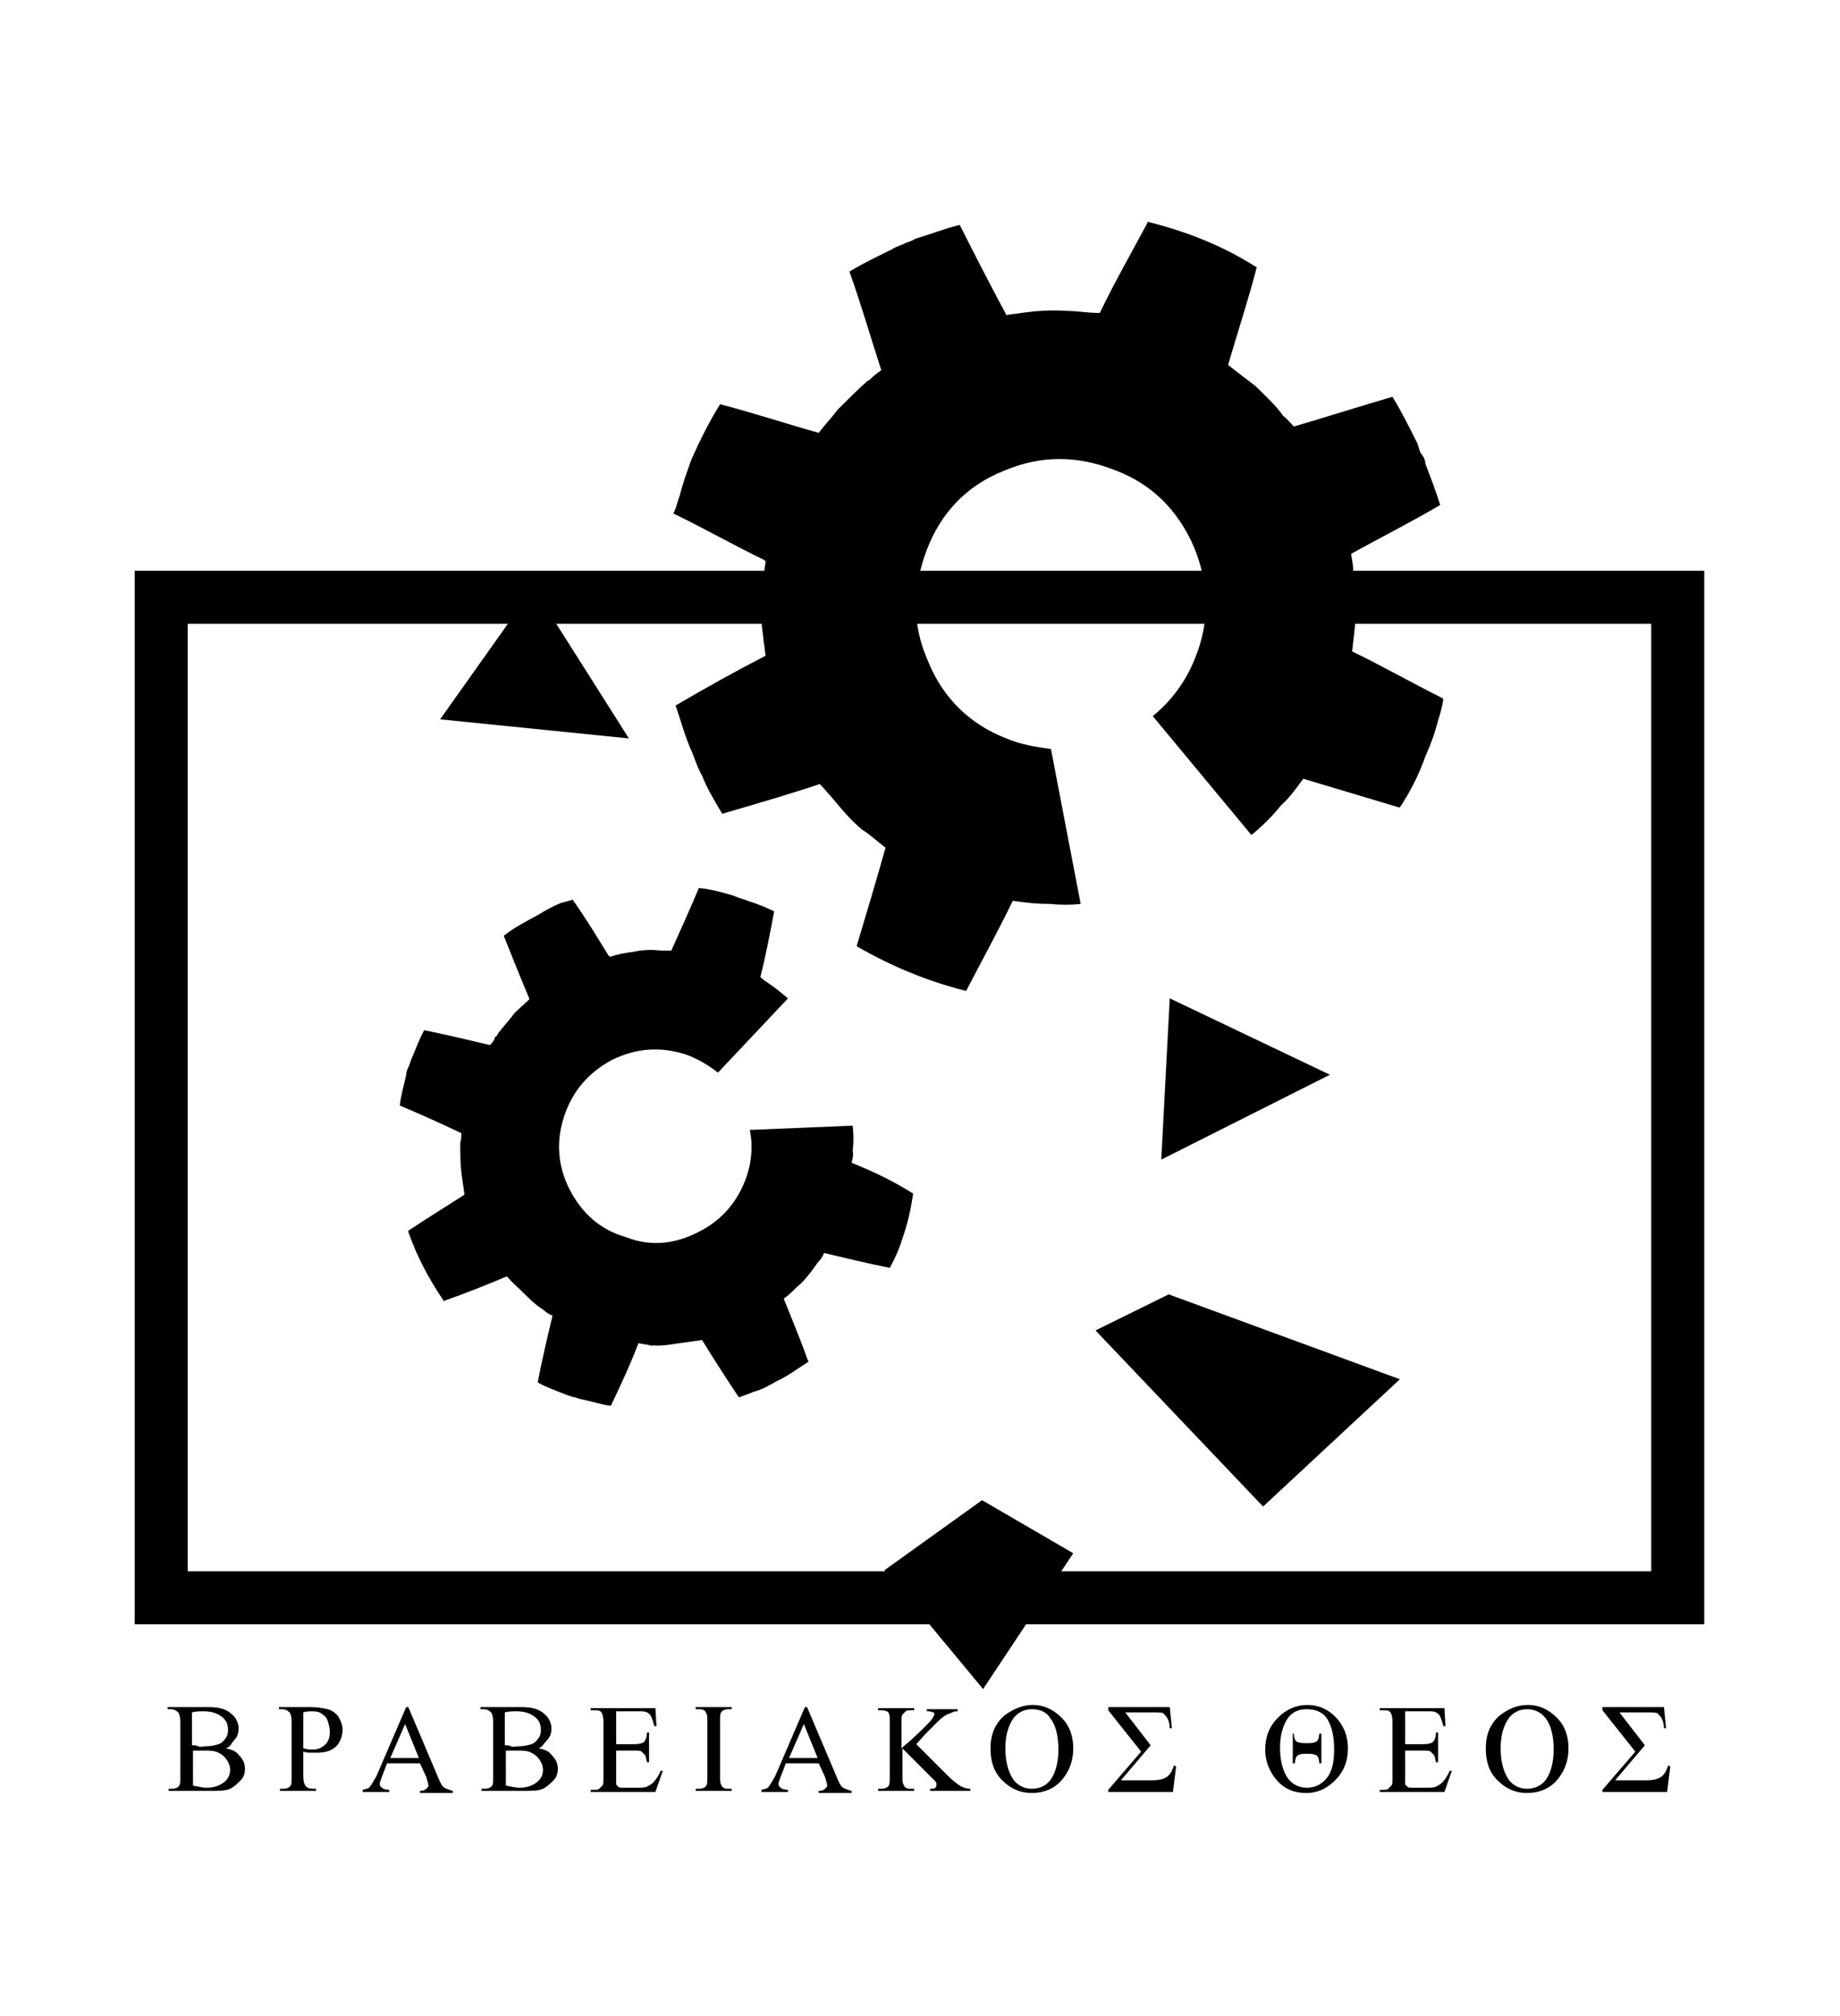 <?xml version="1.0" encoding="utf-8"?>
<!-- Generator: Adobe Illustrator 19.0.0, SVG Export Plug-In . SVG Version: 6.00 Build 0)  -->
<svg version="1.1" id="Capa_1" xmlns="http://www.w3.org/2000/svg" xmlns:xlink="http://www.w3.org/1999/xlink" x="0px" y="0px"
	 viewBox="-210 325.9 173.5 190" style="enable-background:new -210 325.9 173.5 190;" xml:space="preserve">
<style type="text/css">
	.st0{fill:none;stroke:#000000;stroke-width:5;stroke-miterlimit:10;}
</style>
<g>
	<g>
		<g>
			<polygon points="-99.8,447.9 -106.7,451.3 -90.9,467.9 -78,455.9 			"/>
			<polygon points="-117.3,485.1 -108.8,472.3 -117.4,467.3 -126.6,473.9 			"/>
			<polygon points="-150.7,395.5 -168.5,393.7 -159.7,381.3 			"/>
			<polygon points="-84.6,427.2 -100.5,435.2 -99.7,420 			"/>
		</g>
		<g>
			<path d="M-115.1,355.6c0.5-0.1,0.8-0.1,1.4-0.2c1.4-0.2,2.8-0.3,4.2-0.2c1,0,2.1,0.2,3.2,0.2c1.4-2.9,3-5.7,4.5-8.5
				c0,0,0,0,0-0.1c3.6,0.9,7,2.2,10.3,4.3c-0.8,3.1-1.8,6.1-2.7,9.2c0.9,0.7,1.8,1.4,2.6,2c0.9,0.9,1.9,1.8,2.6,2.8
				c0.4,0.3,0.7,0.7,1,1c3.1-0.9,6.2-1.9,9.3-2.8c0.8,1.3,1.5,2.7,2.2,4.1c0.2,0.3,0.3,0.8,0.4,1.1c0.3,0.4,0.5,0.7,0.5,1.1
				c0.5,1.3,1,2.6,1.4,3.9c-2.9,1.7-5.7,3.1-8.4,4.6c0.1,0.6,0.2,1.1,0.2,1.6c0,0.2,0,0.3,0.1,0.5c0.1,1.4,0.2,2.6,0.1,3.9
				c0,1-0.2,2.1-0.3,3.2c2.9,1.4,5.7,3,8.5,4.4c0.1,0.1,0.1,0.1,0.1,0.1c-0.1,0.7-0.3,1.4-0.5,2c-0.3,1.2-0.7,2.3-1.2,3.4
				c-0.6,1.7-1.4,3.3-2.4,4.8c0,0,0,0-0.1,0c-3-0.9-6-1.8-9-2.7c-0.7,0.9-1.2,1.7-2.1,2.5c-0.8,1-1.8,2-2.8,2.8l-9.3-11.2
				c1.7-1.4,3.1-3.2,4-5.5c1.4-3.4,1.3-7-0.1-10.4c-1.5-3.5-4-6-7.5-7.3c-3.6-1.4-7-1.4-10.5,0.1c-3.5,1.4-5.9,4-7.2,7.4
				c-1.4,3.7-1.4,7.1,0.1,10.5c1.4,3.5,4,6,7.4,7.3c1.4,0.6,2.8,0.8,4.2,1l2.8,14.6c-0.9,0.1-1.9,0.1-2.9,0c-1.1,0-2.3-0.1-3.5-0.3
				c-1.4,2.9-2.9,5.6-4.4,8.5c-3.6-0.9-7-2.3-10.3-4.2c0,0,0,0,0-0.1c0.9-3,1.8-6,2.7-9.2c-0.8-0.6-1.4-1.2-2.2-1.7
				c-1.1-0.9-2-2-3-3.2c-0.3-0.3-0.6-0.7-1-1.1c-3,1-6.1,1.9-9.2,2.8c-0.7-1.2-1.4-2.3-1.9-3.6c-0.2-0.3-0.5-1-0.9-2.1
				c-0.7-1.5-1.1-3.1-1.6-4.5c2.9-1.7,5.6-3.2,8.5-4.7c-0.1-0.5-0.1-0.9-0.2-1.4l0-0.1c-0.2-1.4-0.3-2.6-0.2-3.9
				c0.1-1.2,0.2-2.3,0.4-3.5c0,0-0.1,0-0.1-0.1c-2.9-1.4-5.7-3-8.6-4.4c0.3-0.6,0.4-1.2,0.6-1.7c0.3-1.2,0.7-2.3,1.1-3.4
				c0.8-1.8,1.7-3.6,2.7-5.2c3.1,0.8,6.1,1.8,9.3,2.7c0.6-0.8,1.2-1.4,1.8-2.2c0.9-0.9,1.9-1.9,2.8-2.7c0.1,0,0.2-0.1,0.3-0.2
				c0.3-0.3,0.7-0.6,1-0.8c-1-3.1-1.9-6.2-3-9.3c1.3-0.8,2.6-1.4,4-2.1c0.3-0.2,0.6-0.3,1.1-0.5c0.3-0.2,0.7-0.2,1.1-0.5
				c1.4-0.4,2.9-1,4.2-1.3C-118.1,349.9-116.6,352.8-115.1,355.6z"/>
			<path d="M-129.7,435.5c0.1-0.4,0.2-0.8,0.1-1.1c0.1-0.8,0.1-1.5,0-2.4l-9.7,0.4c0.3,1.4,0.2,2.9-0.3,4.4
				c-0.8,2.3-2.3,4.1-4.5,5.2c-2.3,1.2-4.6,1.4-6.9,0.5c-2.4-0.7-4.1-2.2-5.3-4.5c-1.1-2.2-1.3-4.5-0.5-6.9c0.8-2.4,2.3-4.1,4.5-5.3
				c2.3-1.1,4.5-1.3,7-0.5c1.1,0.4,2.1,1,3,1.7l6.6-7c-0.6-0.5-1.2-1-1.8-1.4c-0.3-0.2-0.6-0.4-0.8-0.6c0.5-2,0.9-4.1,1.3-6.2
				c-0.8-0.4-1.6-0.7-2.5-1c-0.2-0.1-0.7-0.2-1.4-0.5c-1-0.3-2.1-0.6-3.2-0.7c-0.8,1.9-1.7,3.9-2.6,5.9c-0.3,0-0.6,0-0.9,0
				c-0.9-0.1-1.7-0.1-2.6,0.1c-0.7,0.1-1.5,0.2-2.3,0.5c0-0.1,0-0.1-0.1-0.1c-1.1-1.8-2.2-3.6-3.4-5.3c-0.3,0.1-0.7,0.2-1.1,0.3
				c-0.7,0.3-1.5,0.7-2.1,1.1c-1.1,0.6-2.3,1.2-3.3,2c0.8,2,1.6,4,2.4,5.9c0,0.1,0,0.1,0,0.1c-0.4,0.4-0.9,0.8-1.4,1.3
				c-0.5,0.7-1.1,1.3-1.6,2c0,0.1-0.1,0.2-0.2,0.2c-0.1,0.4-0.3,0.6-0.5,0.8c-2.1-0.5-4.2-1-6.2-1.4c-0.5,0.9-0.8,1.8-1.2,2.7
				c-0.1,0.3-0.2,0.6-0.3,0.8c-0.1,0.2-0.2,0.5-0.2,0.7c-0.2,1-0.5,1.9-0.6,2.9c1.9,0.8,3.9,1.7,5.8,2.6c0,0.3,0,0.6-0.1,0.9
				c0,0.9,0,1.9,0.1,2.8c0.1,0.7,0.2,1.4,0.3,2.1c-1.7,1.1-3.5,2.2-5.3,3.4c0,0.1,0,0.1,0,0.1c0.8,2.3,1.9,4.4,3.4,6.6l0-0.1
				c2-0.7,4-1.5,5.9-2.3c0.5,0.6,1,1,1.5,1.5c0.6,0.6,1.2,1.2,2,1.7c0.2,0.2,0.5,0.4,0.8,0.5c-0.5,2.1-1,4.2-1.4,6.3
				c0.9,0.5,1.8,0.8,2.8,1.2c0.3,0.1,0.6,0.2,0.7,0.2c0.3,0.1,0.6,0.2,0.7,0.2c1,0.2,1.8,0.5,2.7,0.6c0.9-1.9,1.8-3.8,2.6-5.9
				c0.4,0.1,0.7,0.1,1.1,0.2c0.1,0,0.2,0.1,0.3,0c0.8,0.1,1.7-0.1,2.5-0.2c0.7-0.1,1.4-0.2,2.1-0.3c1.1,1.8,2.2,3.5,3.4,5.3
				c0,0,0,0,0.1,0.1c0.5-0.2,0.9-0.3,1.3-0.5c0.8-0.2,1.5-0.6,2.2-1c1.1-0.5,2-1.2,3.1-1.9c0,0,0,0-0.1,0c-0.7-2-1.5-3.9-2.3-5.9
				c0.6-0.4,1.1-1,1.6-1.4c0.6-0.6,1.2-1.4,1.6-2c0.3-0.3,0.5-0.6,0.6-0.9c2.1,0.5,4.2,1,6.2,1.4c0.5-0.9,0.9-1.8,1.2-2.8
				c0.5-1.4,0.8-2.8,1-4.2C-125.8,437.2-127.7,436.3-129.7,435.5z"/>
		</g>
	</g>
	<rect x="-194.8" y="382.2" class="st0" width="143" height="94.3"/>
	<g>
		<path d="M-188.7,490.7c0.6,0.1,1,0.3,1.2,0.6c0.4,0.4,0.6,0.8,0.6,1.3c0,0.4-0.1,0.8-0.4,1.1s-0.6,0.6-1,0.8s-1.1,0.2-2,0.2h-3.8
			v-0.2h0.3c0.3,0,0.6-0.1,0.7-0.3c0.1-0.1,0.1-0.4,0.1-0.9v-5.1c0-0.5-0.1-0.8-0.2-0.9c-0.2-0.2-0.4-0.3-0.7-0.3h-0.3v-0.2h3.4
			c0.6,0,1.2,0,1.5,0.1c0.6,0.1,1,0.4,1.3,0.7s0.5,0.8,0.5,1.2c0,0.4-0.1,0.8-0.4,1.1S-188.2,490.5-188.7,490.7z M-191.8,490.4
			c0.1,0,0.3,0,0.5,0.1s0.4,0,0.6,0c0.6,0,1-0.1,1.3-0.2s0.5-0.3,0.7-0.6s0.2-0.5,0.2-0.8c0-0.5-0.2-0.9-0.6-1.2s-0.9-0.5-1.7-0.5
			c-0.4,0-0.7,0-1.1,0.1V490.4z M-191.8,494.2c0.5,0.1,0.9,0.2,1.3,0.2c0.7,0,1.2-0.2,1.6-0.5s0.6-0.7,0.6-1.2
			c0-0.3-0.1-0.6-0.3-0.9s-0.4-0.5-0.8-0.7s-0.8-0.2-1.4-0.2c-0.2,0-0.4,0-0.6,0s-0.3,0-0.4,0V494.2z"/>
		<path d="M-181.4,491v2.3c0,0.5,0.1,0.8,0.2,0.9c0.1,0.2,0.4,0.3,0.7,0.3h0.3v0.2h-3.4v-0.2h0.3c0.3,0,0.6-0.1,0.7-0.3
			c0.1-0.1,0.1-0.4,0.1-0.9v-5.1c0-0.5-0.1-0.8-0.2-0.9c-0.2-0.2-0.4-0.3-0.7-0.3h-0.3v-0.2h2.9c0.7,0,1.3,0.1,1.7,0.2
			s0.8,0.4,1,0.7s0.4,0.8,0.4,1.2c0,0.6-0.2,1.2-0.6,1.6s-1,0.6-1.8,0.6c-0.2,0-0.4,0-0.6,0S-181.1,491.1-181.4,491z M-181.4,490.7
			c0.2,0,0.4,0.1,0.6,0.1s0.3,0,0.4,0c0.4,0,0.8-0.2,1.1-0.5s0.4-0.7,0.4-1.2c0-0.3-0.1-0.7-0.2-1s-0.3-0.5-0.6-0.7
			s-0.6-0.2-0.9-0.2c-0.2,0-0.5,0-0.8,0.1V490.7z"/>
		<path d="M-170.4,492.1h-3.1l-0.5,1.3c-0.1,0.3-0.2,0.5-0.2,0.7c0,0.1,0.1,0.2,0.2,0.3s0.4,0.2,0.7,0.2v0.2h-2.5v-0.2
			c0.3-0.1,0.5-0.1,0.6-0.2c0.2-0.2,0.4-0.6,0.7-1.1l2.8-6.5h0.2l2.8,6.6c0.2,0.5,0.4,0.9,0.6,1s0.4,0.2,0.8,0.3v0.2h-3.1v-0.2
			c0.3,0,0.5-0.1,0.6-0.2s0.2-0.2,0.2-0.3c0-0.2-0.1-0.4-0.2-0.8L-170.4,492.1z M-170.5,491.6l-1.3-3.2l-1.4,3.2H-170.5z"/>
		<path d="M-159.2,490.7c0.6,0.1,1,0.3,1.2,0.6c0.4,0.4,0.6,0.8,0.6,1.3c0,0.4-0.1,0.8-0.4,1.1s-0.6,0.6-1,0.8s-1.1,0.2-2,0.2h-3.8
			v-0.2h0.3c0.3,0,0.6-0.1,0.7-0.3c0.1-0.1,0.1-0.4,0.1-0.9v-5.1c0-0.5-0.1-0.8-0.2-0.9c-0.2-0.2-0.4-0.3-0.7-0.3h-0.3v-0.2h3.4
			c0.6,0,1.2,0,1.5,0.1c0.6,0.1,1,0.4,1.3,0.7s0.5,0.8,0.5,1.2c0,0.4-0.1,0.8-0.4,1.1S-158.8,490.5-159.2,490.7z M-162.3,490.4
			c0.1,0,0.3,0,0.5,0.1s0.4,0,0.6,0c0.6,0,1-0.1,1.3-0.2s0.5-0.3,0.7-0.6s0.2-0.5,0.2-0.8c0-0.5-0.2-0.9-0.6-1.2s-0.9-0.5-1.7-0.5
			c-0.4,0-0.7,0-1.1,0.1V490.4z M-162.3,494.2c0.5,0.1,0.9,0.2,1.3,0.2c0.7,0,1.2-0.2,1.6-0.5s0.6-0.7,0.6-1.2
			c0-0.3-0.1-0.6-0.3-0.9s-0.4-0.5-0.8-0.7s-0.8-0.2-1.4-0.2c-0.2,0-0.4,0-0.6,0s-0.3,0-0.4,0V494.2z"/>
		<path d="M-151.9,487.2v3.1h1.7c0.5,0,0.8-0.1,0.9-0.2c0.2-0.2,0.3-0.5,0.3-0.9h0.2v2.8h-0.2c-0.1-0.4-0.1-0.6-0.2-0.7
			c-0.1-0.1-0.2-0.2-0.3-0.3s-0.4-0.1-0.7-0.1h-1.7v2.6c0,0.4,0,0.6,0,0.6s0.1,0.1,0.2,0.2s0.2,0.1,0.4,0.1h1.3c0.4,0,0.8,0,1-0.1
			s0.4-0.2,0.6-0.4c0.2-0.2,0.5-0.6,0.7-1.1h0.2l-0.7,2h-6.1v-0.2h0.3c0.2,0,0.4,0,0.5-0.1c0.1-0.1,0.2-0.2,0.3-0.3s0.1-0.4,0.1-0.8
			v-5.2c0-0.5-0.1-0.8-0.2-0.9c-0.1-0.2-0.4-0.2-0.7-0.2h-0.3v-0.2h6.1l0.1,1.7h-0.2c-0.1-0.4-0.2-0.7-0.3-0.9s-0.2-0.3-0.4-0.4
			c-0.2-0.1-0.4-0.1-0.8-0.1H-151.9z"/>
		<path d="M-141,494.5v0.2h-3.4v-0.2h0.3c0.3,0,0.6-0.1,0.7-0.3c0.1-0.1,0.1-0.4,0.1-0.9v-5.1c0-0.4,0-0.7-0.1-0.8
			c0-0.1-0.1-0.2-0.2-0.3c-0.2-0.1-0.4-0.1-0.5-0.1h-0.3v-0.2h3.4v0.2h-0.3c-0.3,0-0.6,0.1-0.7,0.3c-0.1,0.1-0.1,0.4-0.1,0.9v5.1
			c0,0.4,0,0.7,0.1,0.8c0,0.1,0.1,0.2,0.2,0.3c0.2,0.1,0.3,0.1,0.5,0.1H-141z"/>
		<path d="M-132.8,492.1h-3.1l-0.5,1.3c-0.1,0.3-0.2,0.5-0.2,0.7c0,0.1,0.1,0.2,0.2,0.3s0.4,0.2,0.7,0.2v0.2h-2.5v-0.2
			c0.3-0.1,0.5-0.1,0.6-0.2c0.2-0.2,0.4-0.6,0.7-1.1l2.8-6.5h0.2l2.8,6.6c0.2,0.5,0.4,0.9,0.6,1s0.4,0.2,0.8,0.3v0.2h-3.1v-0.2
			c0.3,0,0.5-0.1,0.6-0.2s0.2-0.2,0.2-0.3c0-0.2-0.1-0.4-0.2-0.8L-132.8,492.1z M-132.9,491.6l-1.3-3.2l-1.4,3.2H-132.9z"/>
		<path d="M-123.6,490.3l2.9,2.9c0.5,0.5,0.9,0.8,1.2,1s0.7,0.3,1,0.3v0.2h-3.8v-0.2c0.2,0,0.4,0,0.5-0.1s0.1-0.2,0.1-0.3
			s0-0.2-0.1-0.3s-0.2-0.2-0.4-0.4l-2.7-2.7v2.6c0,0.4,0,0.7,0.1,0.8c0,0.1,0.1,0.2,0.2,0.3c0.2,0.1,0.3,0.1,0.5,0.1h0.3v0.2h-3.4
			v-0.2h0.3c0.3,0,0.6-0.1,0.7-0.3c0.1-0.1,0.1-0.4,0.1-0.9v-5.1c0-0.4,0-0.7-0.1-0.8c0-0.1-0.1-0.2-0.2-0.2
			c-0.2-0.1-0.4-0.1-0.5-0.1h-0.3v-0.2h3.4v0.2h-0.3c-0.2,0-0.4,0-0.5,0.1c-0.1,0.1-0.2,0.2-0.3,0.3s-0.1,0.4-0.1,0.8v2.4
			c0.1-0.1,0.3-0.3,0.8-0.7c1.2-1.1,1.9-1.8,2.1-2.1c0.1-0.2,0.2-0.3,0.2-0.4c0-0.1,0-0.2-0.1-0.2s-0.2-0.1-0.4-0.1h-0.2v-0.2h2.9
			v0.2c-0.2,0-0.3,0-0.5,0.1s-0.3,0.1-0.5,0.2s-0.5,0.3-0.8,0.6c-0.1,0.1-0.5,0.5-1.2,1.2L-123.6,490.3z"/>
		<path d="M-112.6,486.6c1,0,1.9,0.4,2.7,1.2s1.1,1.8,1.1,2.9c0,1.2-0.4,2.2-1.1,3s-1.7,1.2-2.8,1.2c-1.1,0-2-0.4-2.8-1.2
			s-1.1-1.8-1.1-3c0-1.3,0.4-2.3,1.3-3.1C-114.5,487-113.6,486.6-112.6,486.6z M-112.7,487c-0.7,0-1.3,0.3-1.7,0.8
			c-0.5,0.7-0.8,1.6-0.8,2.9c0,1.3,0.3,2.3,0.8,3c0.4,0.5,1,0.8,1.7,0.8c0.7,0,1.4-0.3,1.8-0.9s0.7-1.5,0.7-2.8c0-1.4-0.3-2.4-0.8-3
			C-111.3,487.3-111.9,487-112.7,487z"/>
		<path d="M-105.7,486.8h6l0.2,2h-0.2c0-0.4-0.1-0.7-0.2-0.9s-0.3-0.4-0.4-0.5s-0.5-0.1-0.9-0.1h-2.7l2.4,3.1l-2.8,3.3h3
			c0.5,0,1-0.1,1.3-0.3s0.5-0.5,0.7-1.1l0.2,0.1l-0.3,2.4h-6.1v-0.2l3.1-3.6l-3.1-3.9V486.8z"/>
		<path d="M-86.7,486.6c1,0,1.9,0.4,2.6,1.1s1.2,1.7,1.2,3c0,1.2-0.4,2.2-1.2,3s-1.7,1.2-2.7,1.2c-1.2,0-2.1-0.4-2.8-1.2
			s-1.1-1.8-1.1-2.9c0-1.2,0.4-2.2,1.2-3S-87.8,486.6-86.7,486.6z M-86.8,487c-0.8,0-1.4,0.3-1.8,0.9s-0.7,1.5-0.7,2.7
			c0,1.1,0.2,2,0.6,2.7s1.1,1.1,1.9,1.1c0.8,0,1.4-0.3,1.9-0.9s0.7-1.5,0.7-2.7c0-1.2-0.2-2.1-0.6-2.8S-85.9,487-86.8,487z
			 M-88.2,489.3h0.2c0,0.3,0.1,0.6,0.2,0.7s0.4,0.2,0.8,0.2h0.5c0.3,0,0.6-0.1,0.7-0.2s0.2-0.4,0.2-0.7h0.2v2.8h-0.2
			c0-0.3-0.1-0.6-0.2-0.7s-0.4-0.2-0.8-0.2H-87c-0.3,0-0.6,0.1-0.7,0.2s-0.2,0.4-0.2,0.7h-0.2V489.3z"/>
		<path d="M-77.5,487.2v3.1h1.7c0.5,0,0.8-0.1,0.9-0.2c0.2-0.2,0.3-0.5,0.3-0.9h0.2v2.8h-0.2c-0.1-0.4-0.1-0.6-0.2-0.7
			c-0.1-0.1-0.2-0.2-0.3-0.3s-0.4-0.1-0.7-0.1h-1.7v2.6c0,0.4,0,0.6,0,0.6s0.1,0.1,0.2,0.2s0.2,0.1,0.4,0.1h1.3c0.4,0,0.8,0,1-0.1
			s0.4-0.2,0.6-0.4c0.2-0.2,0.5-0.6,0.7-1.1h0.2l-0.7,2h-6.1v-0.2h0.3c0.2,0,0.4,0,0.5-0.1c0.1-0.1,0.2-0.2,0.3-0.3s0.1-0.4,0.1-0.8
			v-5.2c0-0.5-0.1-0.8-0.2-0.9c-0.1-0.2-0.4-0.2-0.7-0.2h-0.3v-0.2h6.1l0.1,1.7h-0.2c-0.1-0.4-0.2-0.7-0.3-0.9s-0.2-0.3-0.4-0.4
			c-0.2-0.1-0.4-0.1-0.8-0.1H-77.5z"/>
		<path d="M-65.9,486.6c1,0,1.9,0.4,2.7,1.2s1.1,1.8,1.1,2.9c0,1.2-0.4,2.2-1.1,3s-1.7,1.2-2.8,1.2c-1.1,0-2-0.4-2.8-1.2
			s-1.1-1.8-1.1-3c0-1.3,0.4-2.3,1.3-3.1C-67.8,487-67,486.6-65.9,486.6z M-66,487c-0.7,0-1.3,0.3-1.7,0.8c-0.5,0.7-0.8,1.6-0.8,2.9
			c0,1.3,0.3,2.3,0.8,3c0.4,0.5,1,0.8,1.7,0.8c0.7,0,1.4-0.3,1.8-0.9s0.7-1.5,0.7-2.8c0-1.4-0.3-2.4-0.8-3
			C-64.7,487.3-65.3,487-66,487z"/>
		<path d="M-59.1,486.8h6l0.2,2h-0.2c0-0.4-0.1-0.7-0.2-0.9s-0.3-0.4-0.4-0.5s-0.5-0.1-0.9-0.1h-2.7l2.4,3.1l-2.8,3.3h3
			c0.5,0,1-0.1,1.3-0.3s0.5-0.5,0.7-1.1l0.2,0.1l-0.3,2.4h-6.1v-0.2l3.1-3.6l-3.1-3.9V486.8z"/>
	</g>
</g>
</svg>
